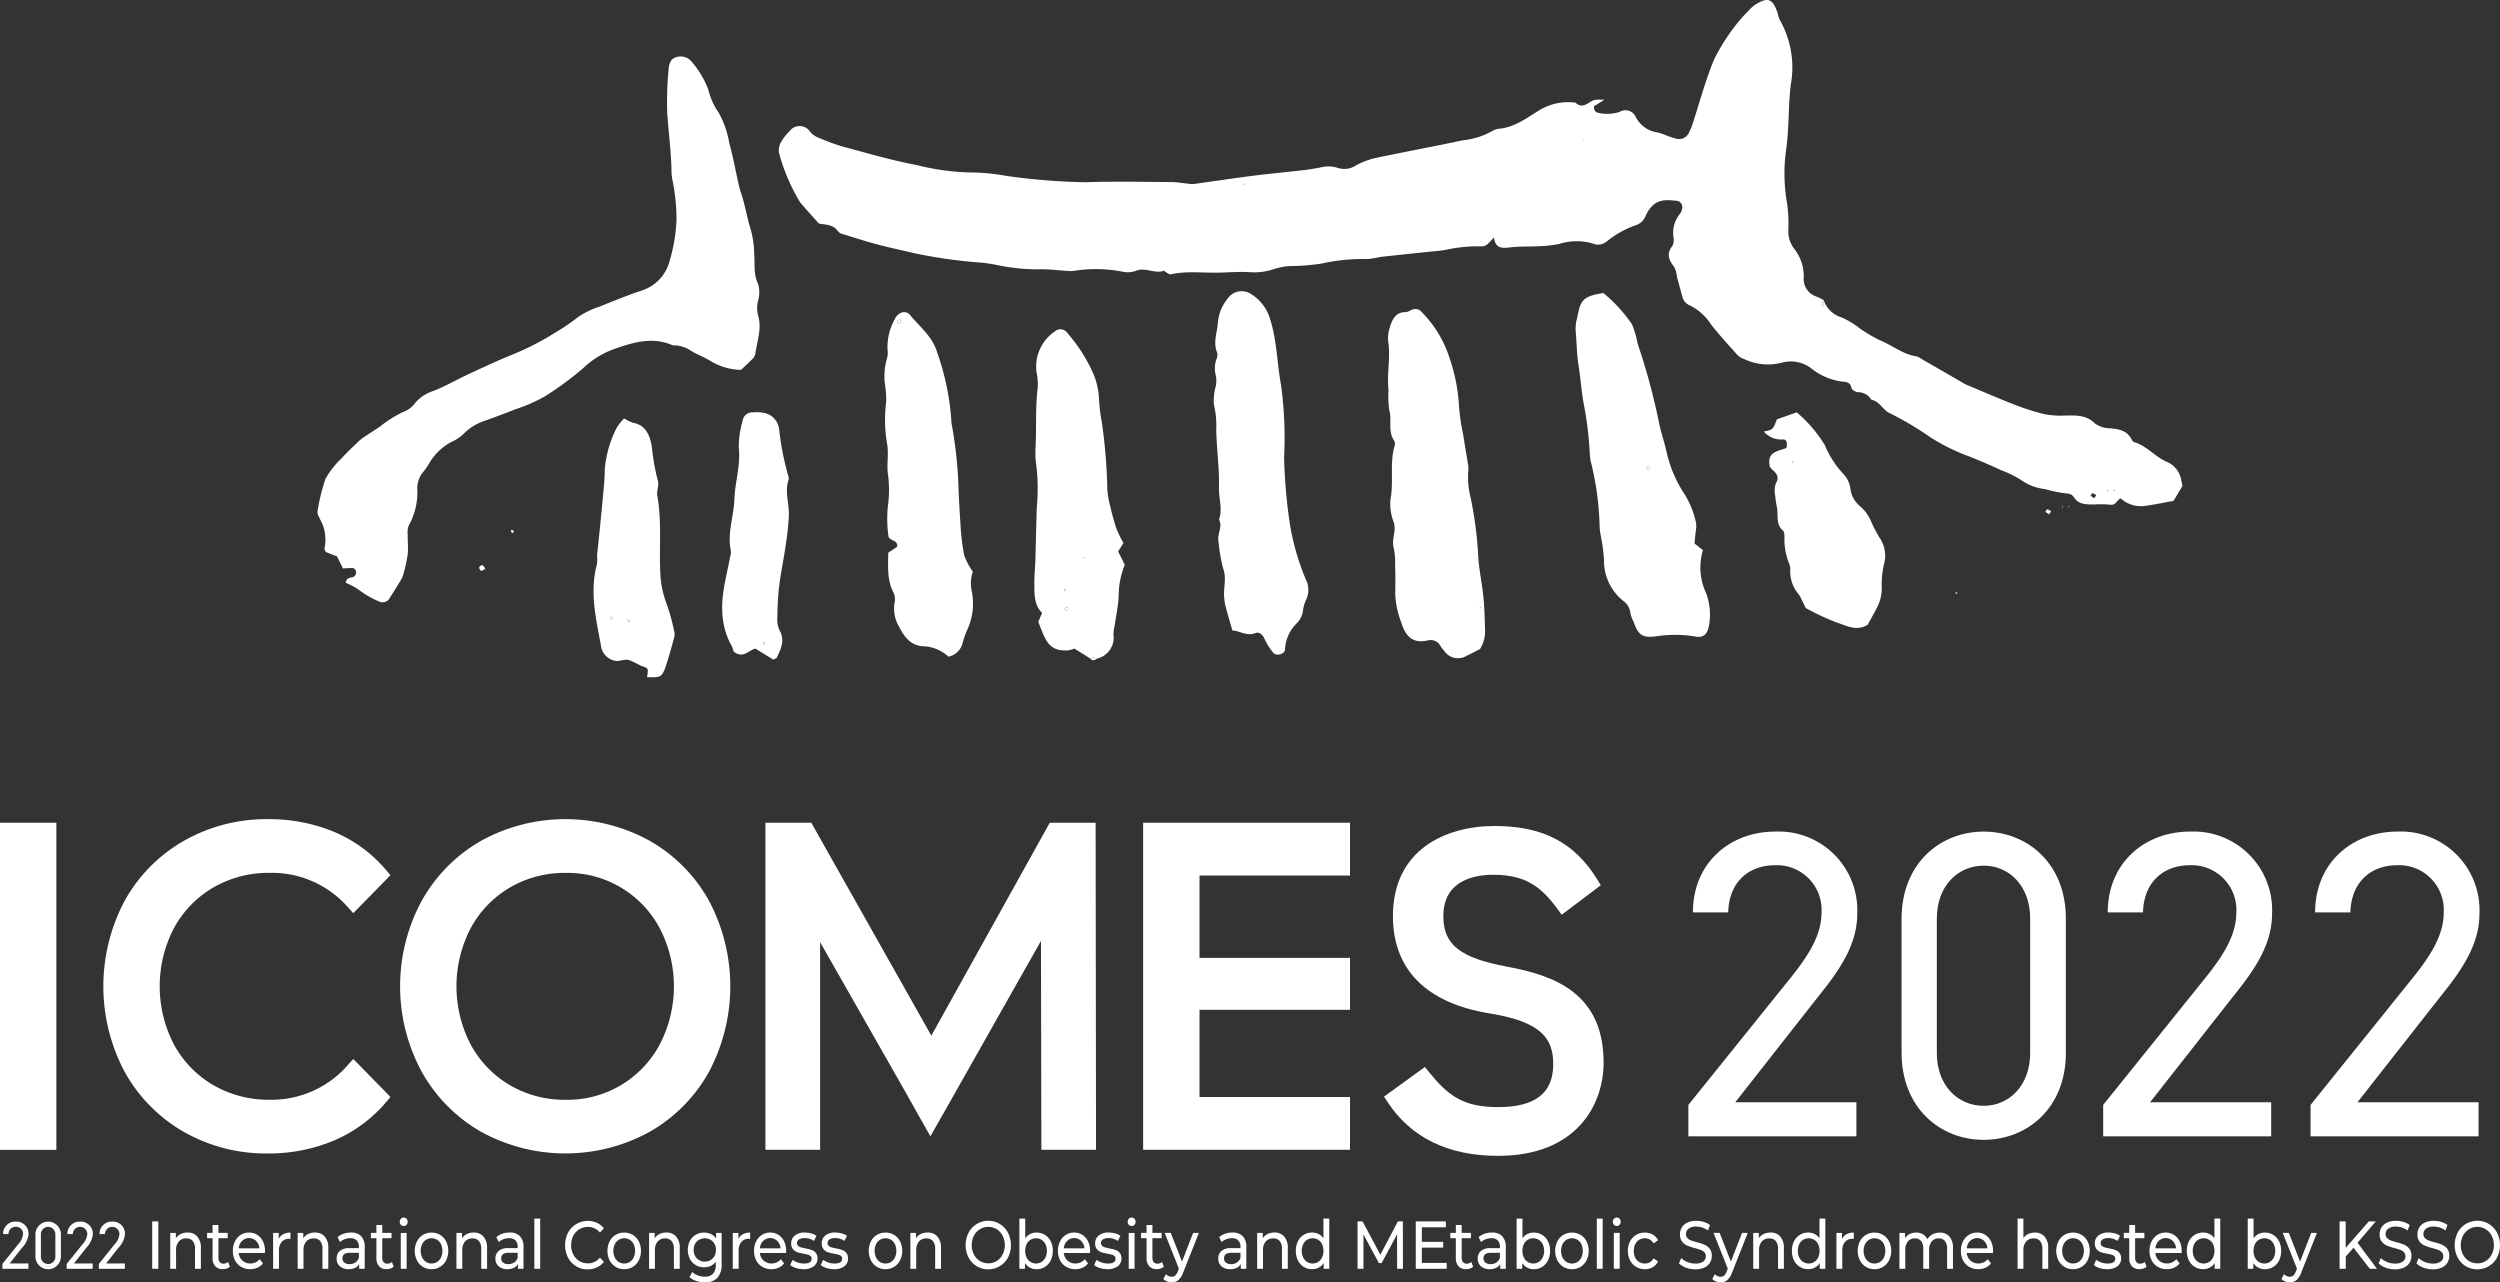 <svg id="그룹_197" data-name="그룹 197" xmlns="http://www.w3.org/2000/svg" xmlns:xlink="http://www.w3.org/1999/xlink" width="289.663" height="148.577" viewBox="0 0 289.663 148.577">
  <rect x="0" y="0" width="289.663" height="148.577" fill="#333333" stroke="none"/>
  <defs>
    <clipPath id="clip-path">
      <rect id="사각형_291" data-name="사각형 291" width="289.663" height="148.577" fill="#fff"/>
    </clipPath>
  </defs>
  <g id="그룹_196" data-name="그룹 196" transform="translate(0 0)" clip-path="url(#clip-path)">
    <path id="패스_1473" data-name="패스 1473" d="M197.577,34.727a3.12,3.12,0,0,0,2.1,2.053,9.759,9.759,0,0,1,2.1,1.271,16.474,16.474,0,0,0,2.272,1.345c1.451.592,2.714,1.659,4.3,1.9a2.234,2.234,0,0,1,.67.348q2.3,1.321,4.588,2.646a4.811,4.811,0,0,0,.5.276c1.855.777,3.7,1.582,5.57,2.308a26.408,26.408,0,0,0,3.566,1.132,10.623,10.623,0,0,0,2.422.138c1.189,0,2.338-.087,3.337.906a2.965,2.965,0,0,0,1.745.57c1.034.1,2,.226,2.544,1.331a.526.526,0,0,0,.261.272c1.429.406,2.4,1.663,3.711,2.247a2.812,2.812,0,0,1,1.751,2.124c.042.192.079.387.147.717-.315.526-.677,1.13-1.036,1.727-1.084.193-2.118.414-3.159.555A3.5,3.5,0,0,1,232,57.742c-.443.192-.572.868-1.24.731a11.422,11.422,0,0,0-1.843-.019c-.863-.031-1.763.065-2.352-.867a.885.885,0,0,0-.618-.388,15.952,15.952,0,0,1-2.721-.529,5.924,5.924,0,0,1-2.747-1.045,12.594,12.594,0,0,0-2.365-1.164c-1.192-.558-2.4-1.068-3.619-1.562a22.886,22.886,0,0,1-4.56-2.245,36,36,0,0,0-4.732-2.8c-.808-.4-1.158-1.39-2.081-1.528a1.8,1.8,0,0,0-1.58-.888c-.259-.018-.686-.27-.725-.48-.114-.636-.548-.7-.966-.729a7.27,7.27,0,0,1-3.727-1.572,3.91,3.91,0,0,0-3.388-.636,6.335,6.335,0,0,1-4.369-.427,1.925,1.925,0,0,1-.782-.481c-1.032-1.147-2.074-2.289-3.03-3.5a6.228,6.228,0,0,0-2.523-2.254,1.424,1.424,0,0,1-.823-1.021c-.211-.759-.414-1.521-.618-2.283a3.271,3.271,0,0,0-.312-1.118c-.632-.8-.953-1.532-.2-2.463a1.6,1.6,0,0,0,.112-.959,3.511,3.511,0,0,1,.768-2.769,1.406,1.406,0,0,0,.231-.534.773.773,0,0,0-.5-.931c-1.052-.107-2.14-.272-3,.615a3.8,3.8,0,0,0-.73,1.127,1.838,1.838,0,0,1-1.064,1.048A10.874,10.874,0,0,0,172.431,28a1.59,1.59,0,0,1-1.618.208,6.664,6.664,0,0,0-3.869.055,12.883,12.883,0,0,1-2.411.265c-1.058.062-2.125,0-3.174.125-.924.1-1.782.254-1.969-1.143-.926,1.007-.926,1.055-1.837,1.031a17.368,17.368,0,0,0-3.718.4c-.73.139-1.48.175-2.219.254-1.8.192-3.6.375-5.392.578a13.522,13.522,0,0,1-1.474.244,22.028,22.028,0,0,0-5.379.529,25.576,25.576,0,0,1-3.712.282,7.568,7.568,0,0,0-1.816.366,7.03,7.03,0,0,1-2.764.34c-1.052-.058-2.111,0-3.165.045-1.99.088-3.994-.232-5.977.205-.184.041-.424-.19-.636-.3-.053-.028-.108-.13-.138-.119-1.08.4-2.154-.439-3.257.012a2.715,2.715,0,0,1-1.466.116,16.41,16.41,0,0,0-5.754-.106,3.336,3.336,0,0,1-.736,0c-1.118-.062-2.239-.224-3.353-.179a23.258,23.258,0,0,1-5.006-.547c-.551-.1-1.1-.183-1.659-.237a56.374,56.374,0,0,1-7.76-1.1c-1.4-.336-2.8-.623-4.191-.993s-2.752-.81-4.122-1.233a.92.92,0,0,1-.475-.3c-.552-.805-1.413-.748-2.212-.895-.729-.821-1.467-1.622-2.173-2.456a22.046,22.046,0,0,1-2.447-5.727,2.053,2.053,0,0,1,.16-1.128,5.719,5.719,0,0,1,1.046-1.378,1.453,1.453,0,0,1,2.429.1,2.609,2.609,0,0,0,1.086.7,26.135,26.135,0,0,0,2.463.914c2.9.773,5.785,1.637,8.723,2.186a27.806,27.806,0,0,0,6.839.875,25.96,25.96,0,0,1,3.707.408,73.915,73.915,0,0,0,9.093.72c3.306-.123,6.618-.038,9.928-.02.618,0,1.236.117,1.855.175a3.207,3.207,0,0,0,.732.046c2.278-.31,4.551-.66,6.831-.949,1.977-.251,3.962-.432,5.939-.659.62-.072,1.233-.191,1.85-.294a3.6,3.6,0,0,1,2.03.028,2.429,2.429,0,0,0,2.151-.288A9.022,9.022,0,0,1,145.7,18.3c3.352-.711,6.723-1.322,10.073-2.043a8.784,8.784,0,0,0,3.379-1.052,1.919,1.919,0,0,1,.887-.295c1.81-.177,3.194-1.289,4.714-2.2a6.391,6.391,0,0,1,4.094-.81c.5.5.992.362,1.525.021.64-.41.656-.384,1.819-.371l-1.209.761c-.026.542.242.737.561.776a4.652,4.652,0,0,0,2.394-.117,1.311,1.311,0,0,1,1.905.626,3.3,3.3,0,0,0,2.382,1.727c.724.144,1.405.518,2.127.7a1.284,1.284,0,0,0,1.7-.808,5.458,5.458,0,0,0,.367-.908c.795-2.435,1.461-4.929,2.42-7.288A22.228,22.228,0,0,1,187.3,3.051a15.706,15.706,0,0,1,1.525-1.743,4.412,4.412,0,0,1,.849-.773c1.487-.92,2.017-.7,2.6,1.026a3.428,3.428,0,0,0,.237.753,11.125,11.125,0,0,1,1.276,7.457c-.321,2.5-.18,5.016-.539,7.519a20,20,0,0,0,.114,6.341,17.7,17.7,0,0,1,.137,2.975,3.317,3.317,0,0,0,.666,2.207,5.141,5.141,0,0,1,1.12,3.3,2.135,2.135,0,0,0,1.48,2.253c.292.111.568.27.856.412a3.553,3.553,0,0,0-.287.445c-.026.061.06.178.093.27.066-.077.18-.147.189-.231a2.906,2.906,0,0,0-.033-.533m31.6,22.64a1.694,1.694,0,0,0-.45-.225c-.053-.011-.14.179-.213.278a2.715,2.715,0,0,0,.409.3c.022.012.137-.185.255-.35m2.112-.486-.067-.145-.073.143Zm-.719-.073-.138-.014.055.15ZM130.438,21.245l-.084.134.136.02Zm39.313-5.005.08-.123-.129-.02Z" transform="translate(13.709 0)" fill="#fff"/>
    <path id="패스_1474" data-name="패스 1474" d="M80.284,41.861a7.01,7.01,0,0,1-3.566-1.044c-.782-.492-1.694-.777-2.481-1.325a3.906,3.906,0,0,0-1.232-.433c-.238-.065-.52.012-.74-.083-2.39-1.016-4.69-.242-6.917.549a10.083,10.083,0,0,0-3.343,2.114,36.108,36.108,0,0,1-4.435,3.271,17.784,17.784,0,0,1-3.432,1.509c-1.156.465-2.324.894-3.493,1.318a6.182,6.182,0,0,0-2.565,1.575,4.545,4.545,0,0,1-1.258.841,6.488,6.488,0,0,0-2.733,2.627,7.961,7.961,0,0,1-.677.948,2.931,2.931,0,0,0-.653,1.821,7.959,7.959,0,0,1-1,4.372,2.03,2.03,0,0,0-.111.959c-.008.8.08,1.6,0,2.387a17.981,17.981,0,0,1-.508,2.286,1.909,1.909,0,0,1-.209.534c-.435.722-.876,1.441-1.335,2.146a.935.935,0,0,1-1.3.448,10.419,10.419,0,0,1-1.5-.784c-.424-.254-.811-.581-1.236-.836-.355-.213-.74-.368-1.082-.533.113-.8.765-.475,1.036-.792a.7.7,0,0,0,.159-.511c-.034-.157-.212-.381-.343-.394a7.7,7.7,0,0,0-1.179.044c-.215-.434-.441-.894-.689-1.4l-1.295-.512c-.078-.192-.191-.331-.164-.424a4.706,4.706,0,0,0-.493-3.342c-.164-.363-.389-.645-.285-1.08a21.515,21.515,0,0,1,.9-3.634,10.089,10.089,0,0,1,1.892-2.4c.552-.624,1.165-1.186,1.76-1.765a5.579,5.579,0,0,1,.718-.61c.677-.463,1.381-.884,2.049-1.361a13.318,13.318,0,0,1,2.563-1.607,2.82,2.82,0,0,0,1.242-.84,4.549,4.549,0,0,1,2.283-1.6c1.4-.549,2.715-1.317,4.084-1.953,1.711-.794,3.421-1.6,5.163-2.3a30.929,30.929,0,0,0,4.853-2.5,22.893,22.893,0,0,0,2.644-1.8,9.615,9.615,0,0,1,2.53-1.223c1.214-.508,2.444-.976,3.672-1.448.586-.226,1.2-.374,1.769-.641a4.817,4.817,0,0,0,2.575-2.95,19.5,19.5,0,0,0,.873-5.055,22.262,22.262,0,0,0-.386-4.134,11.583,11.583,0,0,1-.19-1.168c-.015-2.379-.343-4.732-.506-7.1a40.586,40.586,0,0,1,.164-4.958c.033-.611.22-1.243.841-1.426a1.635,1.635,0,0,1,1.874.56,10.566,10.566,0,0,1,1.883,3.173,7.949,7.949,0,0,0,1.2,2.674,10.7,10.7,0,0,1,1.227,3.509c.465,1.646.756,3.346,1.141,5.018.118.514.317,1.006.455,1.515.172.632.316,1.271.476,1.905a14.837,14.837,0,0,0,.4,1.52,11.2,11.2,0,0,1,.421,2.905c.108,1.137-.111,2.309.433,3.431a3.478,3.478,0,0,1,.034,1.94,3.458,3.458,0,0,0-.022,1.742c.481,1.533-.13,3.007-.316,4.5a1.326,1.326,0,0,1-.417.641c-.4.413-.828.794-1.235,1.178" transform="translate(5.589 0.996)" fill="#fff"/>
    <path id="패스_1475" data-name="패스 1475" d="M158.052,28.8a17.257,17.257,0,0,1,3.306,3.616,11.238,11.238,0,0,1,.657,2.249,73.572,73.572,0,0,1,2.509,9.32c.224,1.028.572,2.026.805,3.052a14.619,14.619,0,0,0,2.084,5.005,10.2,10.2,0,0,1,1.38,3.441,3.243,3.243,0,0,1-.054.953c-.041.456-.088.911-.134,1.38l.975.766a7.013,7.013,0,0,0,.369,4.986,7.138,7.138,0,0,1,.4,3.3c-.152,1.36-.572,1.961-1.75,1.709a14.453,14.453,0,0,0-4.6.015c-1.512.154-1.937-.239-2.474-1.759a3.831,3.831,0,0,1-.34-.907,2,2,0,0,0-.842-1.466,5.966,5.966,0,0,1-2.226-4.8,21.053,21.053,0,0,0-.371-2.744,6.566,6.566,0,0,1-.131-.974,34.254,34.254,0,0,0-.926-7.22,6.363,6.363,0,0,1-.211-1.163,40.177,40.177,0,0,0-.738-6.072c-.248-1.494-.358-3.008-.6-4.508-.191-1.207-.179-2.486-.3-3.73a4.387,4.387,0,0,1,.116-1.378c.446-1.954.358-2.688,3.1-3.073m5.188,20.09-.221.216c.073.08.142.219.221.225s.15-.136.225-.211l-.225-.23" transform="translate(27.73 5.158)" fill="#fff"/>
    <path id="패스_1476" data-name="패스 1476" d="M147.049,69.764c-.5.256-1,.528-1.51.762a1.932,1.932,0,0,1-2.668-.6,3.06,3.06,0,0,1-.363-.455,1.281,1.281,0,0,0-1.428-.723c-1.755.43-2.642-.369-3.166-2.112a10.281,10.281,0,0,1-.684-3.263c.032-1.194.015-2.39-.012-3.584a7.452,7.452,0,0,0-.169-1.767c-.266-.987.343-1.918.014-2.932a5.852,5.852,0,0,1-.376-2.728c.387-2.035-.12-4.125.465-6.124a.793.793,0,0,0-.019-.579c-.8-1.092-.249-2.428-.6-3.6a12.976,12.976,0,0,1-.081-2.353c-.21-1.848.255-3.68-.029-5.521a3.773,3.773,0,0,1,.146-1.568c.283-.967.647-1.895,1.861-1.892.291,0,.577-.244.876-.322a.928.928,0,0,1,1.006.333,13.185,13.185,0,0,1,3.192,5.254,20.542,20.542,0,0,1,1.086,5.187,24.523,24.523,0,0,0,.508,3.72c.17,1.107.366,2.211.541,3.317a2.579,2.579,0,0,1,.063.79,9.88,9.88,0,0,0,.29,3.333,45.421,45.421,0,0,1,.834,6.272c.052,1.71.449,3.4.621,5.113.126,1.251.147,2.514.192,3.772a3.948,3.948,0,0,1-.585,2.276m.02-4.76.074-.116-.12-.019Z" transform="translate(24.428 5.438)" fill="#fff"/>
    <path id="패스_1477" data-name="패스 1477" d="M121.438,67.926c-.291-1.014-.557-1.883-.785-2.763a6.371,6.371,0,0,1-.177-1.168c-.073-1.091.309-2.157-.124-3.294a20.175,20.175,0,0,1-.528-3.1c-.174-.86.512-1.673.064-2.523.434-1.226-.045-2.461-.009-3.7.064-2.23-.268-4.468-.316-6.7a10.3,10.3,0,0,0-.269-2.908,6.135,6.135,0,0,1,.216-2.14,3.522,3.522,0,0,0,.027-1.153,3.29,3.29,0,0,1,.033-1.947,1.261,1.261,0,0,0,.111-.766c-.513-1.19-.011-2.339.071-3.5a4.959,4.959,0,0,1,1.066-2.7,1.993,1.993,0,0,1,2.819-.6A5.178,5.178,0,0,1,125.851,32c.742,2.421.759,4.951,1.21,7.412a45.351,45.351,0,0,1,.364,8.524,63.447,63.447,0,0,0,.617,7.3,27.722,27.722,0,0,0,1.907,6.783,2.679,2.679,0,0,1,.059,2.279,4.151,4.151,0,0,0-.394,1.312,2.538,2.538,0,0,1-.638,1.4,4.539,4.539,0,0,0-1.442,3.1c.009.545-.981.843-1.363.4a7.281,7.281,0,0,1-1.016-1.63c-.232-.488-.637-.819-1.023-.661-1.032.422-1.851-.277-2.693-.288" transform="translate(21.356 5.125)" fill="#fff"/>
    <path id="패스_1478" data-name="패스 1478" d="M97.146,60.727a4.458,4.458,0,0,0-.153,2.138,7.188,7.188,0,0,1-.5,4.629,10.753,10.753,0,0,0-.52,1.487,2.144,2.144,0,0,1-1.647,1.611,4.557,4.557,0,0,0-2.988-1.212c-1.5-.1-2.2-1.225-2.782-2.339a4.092,4.092,0,0,1-.475-2.684,1.846,1.846,0,0,0-.1-1.134c-.786-1.474-.653-3.054-.633-4.674l1.04-.7c.057-.768-.631-.585-1-1.111a14.672,14.672,0,0,1-.088-3.533,14.188,14.188,0,0,0,.05-3.5c-.222-1.147.054-2.4-.1-3.568a16.621,16.621,0,0,1-.138-5.117,11.55,11.55,0,0,0-.171-2.159,7.612,7.612,0,0,1,.238-2.756,2.159,2.159,0,0,0,.094-.98,6.568,6.568,0,0,1,.815-3.6c.345-.83,1.264-1.164,1.806-.5,1.128,1.376,2.594,2.471,3.138,4.363a29.548,29.548,0,0,1,1.619,7.73,3.314,3.314,0,0,0,.058.592,49,49,0,0,1,.783,7.457c.06,1.311.126,2.635.216,3.952a28.072,28.072,0,0,0,.436,3.727,7.969,7.969,0,0,0,1,1.883M88.471,32c.1-.046.25-.065.294-.146s-.032-.218-.054-.33c-.129.053-.257.106-.384.16l.145.316" transform="translate(15.569 5.494)" fill="#fff"/>
    <path id="패스_1479" data-name="패스 1479" d="M108.114,70.5l-1.837-1.153a3.042,3.042,0,0,1-.763.215c-1.509.08-2.251-.437-2.876-1.955-.175-.423-.342-.851-.542-1.349.133-.311.281-.66.442-1.038-.955-.946-.889-2.217-.9-3.445-.006-.923.094-1.846.123-2.771.064-2.045.09-4.089.172-6.133a23.42,23.42,0,0,0-.061-4.732,9.28,9.28,0,0,1-.1-1.981c.138-2.353-.039-4.718.266-7.066a6.933,6.933,0,0,0-.145-1.766,4.91,4.91,0,0,1,2.116-4.714.972.972,0,0,1,1.487.212,18.542,18.542,0,0,1,3.01,4.751,8.645,8.645,0,0,1,.627,2.875,20.55,20.55,0,0,0,.334,2.736,62.918,62.918,0,0,1,.628,7.7,10.569,10.569,0,0,0,.378,2.134,25,25,0,0,0,.69,2.466,14.851,14.851,0,0,0,.8,1.638c-.15.236-.351.553-.617.968.229.456.481.962.771,1.543a9.675,9.675,0,0,0-.705,3.6c-.057,1.181-.312,2.352-.48,3.527a4.46,4.46,0,0,0-.125.977,2.482,2.482,0,0,1-1.9,2.767l.015.053a.656.656,0,0,0-.835,0Zm-2.865-7.854c.017-.051.057-.11.044-.15s-.079-.055-.123-.083c-.021.081-.044.163-.066.244l.145-.012m.026,2.332c.1-.054.248-.087.277-.17s-.07-.208-.112-.315l-.376.231c.07.085.14.17.211.254m2.3-6.171-.205-.033c.031.032.057.085.091.091s.075-.037.114-.058" transform="translate(18.205 5.797)" fill="#fff"/>
    <path id="패스_1480" data-name="패스 1480" d="M173.337,42.741c1.034-.208,1.034-.208,1.5-1.409l2.292-.815a15.664,15.664,0,0,1,3.26,3.8,10.978,10.978,0,0,0,2.206,3.4,3.1,3.1,0,0,1,.772,1.772,3.154,3.154,0,0,0,1.166,1.961,4.89,4.89,0,0,1,1.3,1.908,17.811,17.811,0,0,0,.914,1.719,3.641,3.641,0,0,1,.5,3.03,10.161,10.161,0,0,0-.264,2.75,4.764,4.764,0,0,1-.552,2.279c-.345.7-.742,1.37-1.082,1.989-1.3.816-2.468.09-3.59-.259a27.6,27.6,0,0,1-3.588-1.677c-.249-.5-.468-1.047-.772-1.532a4.132,4.132,0,0,1-1.012-3.039,1.825,1.825,0,0,0-.209-.75,7.745,7.745,0,0,1-.473-2.7c.013-.323.013-.794-.17-.953-.864-.751-.521-1.8-.7-2.719a10.336,10.336,0,0,1-.2-1.352,2.656,2.656,0,0,1,.061-1.349c.482-.8.079-1.217-.422-1.668a2.819,2.819,0,0,1-.246-.291c-.429-1.784.988-1.812,1.909-2.186.113-.546.048-1.036-.422-.989a2.629,2.629,0,0,1-2.186-.91m3.264,3.437v.163l.233-.081c-.028-.045-.051-.117-.09-.127s-.1.029-.144.046" transform="translate(31.046 7.257)" fill="#fff"/>
    <path id="패스_1481" data-name="패스 1481" d="M61.88,41.118a4.957,4.957,0,0,0,1.019.5c1.4.261,1.885,1.273,2.159,2.62a26.777,26.777,0,0,0,.715,4.088c.184.5-.164,1.2-.061,1.765.542,2.963.2,5.956.348,8.929a11.268,11.268,0,0,0,.763,3.659,24.953,24.953,0,0,1,.874,3.233,1.2,1.2,0,0,1-.026.58c-.3,1.077-.582,2.161-.939,3.218-.472,1.4-.593,1.447-2.208,1.376.175-1.058.164-1.02-.679-1.3a14.744,14.744,0,0,0-1.451-.692c-.466-.1-.989.169-1.473.118a2.044,2.044,0,0,1-1.747-1.834c-.571-3.1-1.322-6.2-.45-9.389a5.409,5.409,0,0,0,.012-.96c.045-.586.12-1.17.178-1.755.171-1.706.35-3.41.5-5.117.1-1.054.213-2.112.212-3.167a13.091,13.091,0,0,1,1.343-4.72,5.326,5.326,0,0,1,.909-1.154m.663,23.47-.22-.205c-.032.052-.1.134-.092.149a2.051,2.051,0,0,0,.217.212c.032-.052.062-.1.1-.156M60.6,64.21a1.846,1.846,0,0,0-.295-.129c-.022-.006-.107.118-.1.138a1.79,1.79,0,0,0,.195.249c.066-.086.132-.171.2-.258" transform="translate(10.446 7.365)" fill="#fff"/>
    <path id="패스_1482" data-name="패스 1482" d="M76.893,69.175,74.823,67.9c-.765.146-1.407,1.227-2.534.336a2.748,2.748,0,0,0-.228-.664C70.649,65.06,70.81,62.4,71.388,59.7c.178-.835.348-1.672.516-2.509a1.556,1.556,0,0,0,.073-.582c-.45-2.076.338-4.051.408-6.069.07-1.98.73-3.875.507-5.9a10.461,10.461,0,0,1,.441-3.12,1.12,1.12,0,0,1,1.223-.993,4.283,4.283,0,0,1,1.12.034,2.18,2.18,0,0,1,1.89,1.929,32.569,32.569,0,0,0,1.068,5.438.717.717,0,0,1,.027.393c-.478,1.382.075,2.747.034,4.115a33.255,33.255,0,0,1-.41,3.735c-.216,1.506-.539,2.995-.719,4.5-.149,1.244-.186,2.506-.213,3.76a2.81,2.81,0,0,0,.264,1.343c.641,1.167.163,2.159-.322,3.166-.045.093-.206.124-.4.232m-1.006-1.819c-.008-.042,0-.1-.026-.125a.335.335,0,0,0-.138-.033c.013.072.025.143.038.213l.126-.055" transform="translate(12.71 7.255)" fill="#fff"/>
    <path id="패스_1483" data-name="패스 1483" d="M107.933,64.71c-.268.212-.534.309-.8,0l-.02.054h.836Z" transform="translate(19.185 11.59)" fill="#fff"/>
    <path id="패스_1484" data-name="패스 1484" d="M201.657,50.275c-.118.166-.232.362-.255.35a2.633,2.633,0,0,1-.409-.3c.073-.1.16-.289.215-.278a1.724,1.724,0,0,1,.449.225" transform="translate(35.999 8.964)" fill="#fff"/>
    <path id="패스_1485" data-name="패스 1485" d="M179.229,29.452a3.017,3.017,0,0,1,.034.533c-.008.084-.123.154-.19.231-.034-.091-.119-.209-.092-.269a3.5,3.5,0,0,1,.285-.445s-.038-.051-.038-.051" transform="translate(32.056 5.275)" fill="#fff"/>
    <path id="패스_1486" data-name="패스 1486" d="M203.367,49.851l-.139,0,.072-.143Z" transform="translate(36.4 8.903)" fill="#fff"/>
    <path id="패스_1487" data-name="패스 1487" d="M202.757,49.769l-.081.136-.055-.151Z" transform="translate(36.291 8.911)" fill="#fff"/>
    <path id="패스_1488" data-name="패스 1488" d="M122.263,18.018l.052.154-.136-.02Z" transform="translate(21.883 3.227)" fill="#fff"/>
    <path id="패스_1489" data-name="패스 1489" d="M155.6,13.795l-.047-.143.129.02Z" transform="translate(27.86 2.445)" fill="#fff"/>
    <path id="패스_1490" data-name="패스 1490" d="M162,45.837l.225.23c-.075.075-.156.218-.225.211s-.147-.145-.221-.225l.221-.216" transform="translate(28.975 8.21)" fill="#fff"/>
    <path id="패스_1491" data-name="패스 1491" d="M145.454,59.763l-.046-.134.12.019Z" transform="translate(26.044 10.68)" fill="#fff"/>
    <path id="패스_1492" data-name="패스 1492" d="M88.258,31.872l-.145-.316.384-.16c.022.112.094.255.054.33s-.191.1-.294.146" transform="translate(15.782 5.623)" fill="#fff"/>
    <path id="패스_1493" data-name="패스 1493" d="M104.723,58.081l-.145.012c.022-.081.044-.163.066-.244.044.027.111.045.123.083s-.027.1-.044.15" transform="translate(18.731 10.361)" fill="#fff"/>
    <path id="패스_1494" data-name="패스 1494" d="M104.754,60.1l-.211-.254.376-.231c.042.106.14.236.112.315s-.179.116-.277.17" transform="translate(18.724 10.677)" fill="#fff"/>
    <path id="패스_1495" data-name="패스 1495" d="M107.95,64.778h-.836a.658.658,0,0,1,.836,0" transform="translate(19.185 11.575)" fill="#fff"/>
    <path id="패스_1496" data-name="패스 1496" d="M106.7,54.8c-.039.021-.08.062-.114.057s-.06-.058-.091-.09l.205.033" transform="translate(19.074 9.808)" fill="#fff"/>
    <path id="패스_1497" data-name="패스 1497" d="M176.105,45.325c.045-.017.1-.059.144-.046s.061.083.09.127l-.233.081Z" transform="translate(31.542 8.109)" fill="#fff"/>
    <path id="패스_1498" data-name="패스 1498" d="M61.949,61.055l-.1.154A1.747,1.747,0,0,1,61.638,61c-.011-.013.059-.1.092-.147l.219.205" transform="translate(11.04 10.899)" fill="#fff"/>
    <path id="패스_1499" data-name="패스 1499" d="M60.314,60.723c-.067.086-.131.172-.2.257a1.752,1.752,0,0,1-.193-.248c-.013-.021.074-.144.094-.138a1.781,1.781,0,0,1,.3.129" transform="translate(10.732 10.853)" fill="#fff"/>
    <path id="패스_1500" data-name="패스 1500" d="M75.165,63.3l-.126.055c-.013-.071-.025-.141-.038-.213a.335.335,0,0,1,.138.033c.024.02.018.083.026.125" transform="translate(13.433 11.309)" fill="#fff"/>
    <path id="패스_1501" data-name="패스 1501" d="M47.812,55.953c-.213.108-.377.265-.5.232a.472.472,0,0,1-.223-.4.436.436,0,0,1,.369-.243c.113.018.2.228.349.414" transform="translate(8.434 9.947)" fill="#fff"/>
    <path id="패스_1502" data-name="패스 1502" d="M50.586,52.231l-.237.232a2.163,2.163,0,0,1-.15-.283c-.006-.018.1-.118.127-.107a1.389,1.389,0,0,1,.259.158" transform="translate(8.991 9.327)" fill="#fff"/>
    <path id="패스_1503" data-name="패스 1503" d="M192.168,58.245c.045-.017.094-.054.132-.042s.055.071.084.11l-.209.08-.007-.147" transform="translate(34.419 10.424)" fill="#fff"/>
    <rect id="사각형_287" data-name="사각형 287" width="6.531" height="37.904" transform="translate(0 95.324)" fill="#fff"/>
    <path id="패스_1504" data-name="패스 1504" d="M22.888,88.417a12.775,12.775,0,0,1,6.542-1.7,11.681,11.681,0,0,1,9.11,4.04l.571.632,4.311-4.4-.472-.558a16.013,16.013,0,0,0-6.013-4.446,19.566,19.566,0,0,0-7.7-1.49,19.276,19.276,0,0,0-9.761,2.519,18.091,18.091,0,0,0-6.852,6.941,21.121,21.121,0,0,0,0,19.815,18.139,18.139,0,0,0,6.825,6.939,19.16,19.16,0,0,0,9.738,2.52,19.467,19.467,0,0,0,7.731-1.516,16.237,16.237,0,0,0,6.035-4.472l.472-.558-4.31-4.4-.572.632a11.712,11.712,0,0,1-9.11,4.091,12.765,12.765,0,0,1-6.542-1.7,12.1,12.1,0,0,1-4.554-4.7,14.6,14.6,0,0,1,0-13.489,12.1,12.1,0,0,1,4.554-4.7" transform="translate(1.818 14.417)" fill="#fff"/>
    <path id="패스_1505" data-name="패스 1505" d="M68.254,83.011a20.269,20.269,0,0,0-19.571,0,18.222,18.222,0,0,0-6.875,6.965,20.838,20.838,0,0,0,0,19.765,18.225,18.225,0,0,0,6.875,6.966,20.269,20.269,0,0,0,19.571,0,18.1,18.1,0,0,0,6.852-6.941,21.13,21.13,0,0,0,0-19.815,18.1,18.1,0,0,0-6.852-6.94m-9.761,30a12.54,12.54,0,0,1-6.465-1.7,12.142,12.142,0,0,1-4.531-4.7,14.606,14.606,0,0,1,0-13.49,12.147,12.147,0,0,1,4.531-4.7,12.549,12.549,0,0,1,6.465-1.7,12.1,12.1,0,0,1,10.9,6.4,14.615,14.615,0,0,1,0,13.49,12.1,12.1,0,0,1-10.9,6.4" transform="translate(7.042 14.417)" fill="#fff"/>
    <path id="패스_1506" data-name="패스 1506" d="M118.863,102.517H136.3V96.5H118.863V86.96H136.3V80.844H112.332v37.9H136.3v-6.117H118.863Z" transform="translate(20.119 14.48)" fill="#fff"/>
    <path id="패스_1507" data-name="패스 1507" d="M3.251,125.509H.236v-.564l1.809-2.25a2,2,0,0,0,.581-1.207.8.8,0,0,0-.835-.847.8.8,0,0,0-.841.847H.317a1.412,1.412,0,0,1,1.474-1.45,1.412,1.412,0,0,1,1.475,1.482,2.679,2.679,0,0,1-.775,1.575l-1.415,1.8H3.251Z" transform="translate(0.042 21.5)" fill="#fff"/>
    <path id="패스_1508" data-name="패스 1508" d="M6.431,124.012A1.476,1.476,0,1,1,3.483,124v-2.4a1.476,1.476,0,1,1,2.948-.008ZM4.957,120.65a.863.863,0,0,0-.842.948v2.414a.844.844,0,1,0,1.676,0V121.6a.862.862,0,0,0-.834-.948" transform="translate(0.624 21.5)" fill="#fff"/>
    <path id="패스_1509" data-name="패스 1509" d="M9.568,125.509H6.553v-.564l1.809-2.25a2,2,0,0,0,.581-1.207.838.838,0,1,0-1.676,0H6.634a1.412,1.412,0,0,1,1.474-1.45,1.412,1.412,0,0,1,1.475,1.482,2.679,2.679,0,0,1-.775,1.575l-1.415,1.8H9.568Z" transform="translate(1.174 21.5)" fill="#fff"/>
    <path id="패스_1510" data-name="패스 1510" d="M12.727,125.509H9.712v-.564l1.809-2.25a2,2,0,0,0,.581-1.207.838.838,0,1,0-1.676,0H9.793a1.412,1.412,0,0,1,1.474-1.45,1.412,1.412,0,0,1,1.475,1.482,2.679,2.679,0,0,1-.775,1.575l-1.415,1.8h2.174Z" transform="translate(1.739 21.5)" fill="#fff"/>
    <rect id="사각형_288" data-name="사각형 288" width="0.706" height="5.489" transform="translate(17.637 141.52)" fill="#fff"/>
    <path id="패스_1511" data-name="패스 1511" d="M19.859,121.579a1.932,1.932,0,0,1,.42,1.345v2.391H19.6V123.01a1.372,1.372,0,0,0-.262-.91.931.931,0,0,0-.748-.305,1.1,1.1,0,0,0-.868.356,1.49,1.49,0,0,0-.318,1.023v2.141H16.73V121.16h.649v.627a1.365,1.365,0,0,1,.554-.5,1.781,1.781,0,0,1,.795-.172,1.461,1.461,0,0,1,1.132.459" transform="translate(2.996 21.693)" fill="#fff"/>
    <path id="패스_1512" data-name="패스 1512" d="M22.99,125.2a.975.975,0,0,1-.367.216,1.4,1.4,0,0,1-.452.074,1.126,1.126,0,0,1-.875-.337,1.371,1.371,0,0,1-.311-.965v-2.282h-.634v-.619h.634v-.91h.678v.91h1.073v.619H21.663v2.251a.786.786,0,0,0,.152.518.536.536,0,0,0,.434.179.766.766,0,0,0,.529-.2Z" transform="translate(3.645 21.561)" fill="#fff"/>
    <path id="패스_1513" data-name="패스 1513" d="M26.594,123.488H23.56a1.351,1.351,0,0,0,.434.882,1.423,1.423,0,0,0,2-.169l.374.487a1.649,1.649,0,0,1-.632.5,2,2,0,0,1-.843.173,2.031,2.031,0,0,1-1.052-.271,1.831,1.831,0,0,1-.709-.757,2.356,2.356,0,0,1-.251-1.1,2.4,2.4,0,0,1,.244-1.089,1.854,1.854,0,0,1,.67-.757,1.763,1.763,0,0,1,.963-.27,1.726,1.726,0,0,1,.956.27,1.826,1.826,0,0,1,.657.757,2.507,2.507,0,0,1,.236,1.113c0,.058,0,.134-.014.228m-2.649-1.4a1.382,1.382,0,0,0-.384.862h2.4a1.4,1.4,0,0,0-.384-.858,1.167,1.167,0,0,0-1.631,0" transform="translate(4.098 21.693)" fill="#fff"/>
    <path id="패스_1514" data-name="패스 1514" d="M28.01,121.309a1.729,1.729,0,0,1,.84-.189v.73a1.282,1.282,0,0,0-.156-.008,1.082,1.082,0,0,0-.864.364,1.55,1.55,0,0,0-.314,1.04v2.069h-.678V121.16h.65v.7a1.224,1.224,0,0,1,.522-.548" transform="translate(4.807 21.693)" fill="#fff"/>
    <path id="패스_1515" data-name="패스 1515" d="M32.38,121.579a1.932,1.932,0,0,1,.42,1.345v2.391h-.677V123.01a1.372,1.372,0,0,0-.262-.91.931.931,0,0,0-.748-.305,1.1,1.1,0,0,0-.868.356,1.49,1.49,0,0,0-.318,1.023v2.141h-.677V121.16H29.9v.627a1.365,1.365,0,0,1,.554-.5,1.781,1.781,0,0,1,.795-.172,1.461,1.461,0,0,1,1.132.459" transform="translate(5.239 21.693)" fill="#fff"/>
    <path id="패스_1516" data-name="패스 1516" d="M35.921,121.544a1.741,1.741,0,0,1,.413,1.262v2.509h-.643v-.548a1.1,1.1,0,0,1-.483.442,1.676,1.676,0,0,1-.744.153,1.449,1.449,0,0,1-1.006-.337,1.129,1.129,0,0,1-.377-.885,1.147,1.147,0,0,1,.36-.883,1.647,1.647,0,0,1,1.143-.333h1.073v-.149a1.022,1.022,0,0,0-.254-.745,1,1,0,0,0-.749-.259,1.816,1.816,0,0,0-.649.121,1.629,1.629,0,0,0-.536.325l-.283-.564a1.973,1.973,0,0,1,.692-.4,2.612,2.612,0,0,1,.854-.138,1.586,1.586,0,0,1,1.19.424m-.674,3.046a1.088,1.088,0,0,0,.409-.545v-.58H34.611q-.86,0-.861.643a.606.606,0,0,0,.219.494.924.924,0,0,0,.606.18,1.161,1.161,0,0,0,.671-.192" transform="translate(5.925 21.693)" fill="#fff"/>
    <path id="패스_1517" data-name="패스 1517" d="M39.089,125.2a.975.975,0,0,1-.367.216,1.4,1.4,0,0,1-.452.074,1.126,1.126,0,0,1-.875-.337,1.371,1.371,0,0,1-.311-.965v-2.282H36.45v-.619h.634v-.91h.678v.91h1.073v.619H37.762v2.251a.786.786,0,0,0,.152.518.536.536,0,0,0,.434.179.766.766,0,0,0,.529-.2Z" transform="translate(6.528 21.561)" fill="#fff"/>
    <path id="패스_1518" data-name="패스 1518" d="M39.411,120.482a.49.49,0,0,1-.13-.344.506.506,0,0,1,.13-.349.424.424,0,0,1,.329-.145.437.437,0,0,1,.328.137.476.476,0,0,1,.131.342.513.513,0,0,1-.131.356.424.424,0,0,1-.328.145.429.429,0,0,1-.329-.141m-.011.942h.678v4.155H39.4Z" transform="translate(7.036 21.429)" fill="#fff"/>
    <path id="패스_1519" data-name="패스 1519" d="M41.7,125.088a1.9,1.9,0,0,1-.694-.757,2.507,2.507,0,0,1,0-2.187,1.87,1.87,0,0,1,.694-.752,1.892,1.892,0,0,1,1-.271,1.855,1.855,0,0,1,1.691,1.023,2.517,2.517,0,0,1,0,2.187,1.9,1.9,0,0,1-.692.757,1.843,1.843,0,0,1-1,.275,1.863,1.863,0,0,1-1-.275m1.648-.568A1.252,1.252,0,0,0,43.8,124a1.878,1.878,0,0,0,0-1.529,1.231,1.231,0,0,0-.448-.513,1.245,1.245,0,0,0-1.291,0,1.239,1.239,0,0,0-.452.513,1.842,1.842,0,0,0,0,1.529,1.26,1.26,0,0,0,.452.518,1.218,1.218,0,0,0,1.291,0" transform="translate(7.3 21.693)" fill="#fff"/>
    <path id="패스_1520" data-name="패스 1520" d="M47.982,121.579a1.932,1.932,0,0,1,.42,1.345v2.391h-.677V123.01a1.372,1.372,0,0,0-.262-.91.931.931,0,0,0-.748-.305,1.1,1.1,0,0,0-.868.356,1.49,1.49,0,0,0-.318,1.023v2.141h-.677V121.16H45.5v.627a1.365,1.365,0,0,1,.554-.5,1.781,1.781,0,0,1,.795-.172,1.461,1.461,0,0,1,1.132.459" transform="translate(8.033 21.693)" fill="#fff"/>
    <path id="패스_1521" data-name="패스 1521" d="M51.523,121.544a1.741,1.741,0,0,1,.413,1.262v2.509h-.643v-.548a1.1,1.1,0,0,1-.483.442,1.676,1.676,0,0,1-.744.153,1.449,1.449,0,0,1-1.006-.337,1.129,1.129,0,0,1-.377-.885,1.151,1.151,0,0,1,.36-.883,1.647,1.647,0,0,1,1.143-.333h1.073v-.149a1.027,1.027,0,0,0-.252-.745,1.008,1.008,0,0,0-.75-.259,1.816,1.816,0,0,0-.649.121,1.629,1.629,0,0,0-.536.325l-.283-.564a1.973,1.973,0,0,1,.692-.4,2.612,2.612,0,0,1,.854-.138,1.586,1.586,0,0,1,1.19.424m-.673,3.046a1.093,1.093,0,0,0,.408-.545v-.58H50.213q-.86,0-.861.643a.6.6,0,0,0,.22.494.919.919,0,0,0,.6.18,1.167,1.167,0,0,0,.672-.192" transform="translate(8.719 21.693)" fill="#fff"/>
    <rect id="사각형_289" data-name="사각형 289" width="0.678" height="5.818" transform="translate(61.911 141.191)" fill="#fff"/>
    <path id="패스_1522" data-name="패스 1522" d="M56.8,125.219a2.55,2.55,0,0,1-.935-1,3.229,3.229,0,0,1,0-2.878,2.614,2.614,0,0,1,3.338-1.152,2.174,2.174,0,0,1,.818.639l-.459.494a1.756,1.756,0,0,0-1.39-.651,1.851,1.851,0,0,0-1,.275,1.9,1.9,0,0,0-.694.756,2.44,2.44,0,0,0,0,2.157,1.89,1.89,0,0,0,.694.757,1.861,1.861,0,0,0,1,.275,1.759,1.759,0,0,0,1.39-.659l.459.494a2.212,2.212,0,0,1-.822.643,2.545,2.545,0,0,1-1.062.219,2.513,2.513,0,0,1-1.337-.364" transform="translate(9.946 21.487)" fill="#fff"/>
    <path id="패스_1523" data-name="패스 1523" d="M60.635,125.088a1.9,1.9,0,0,1-.694-.757,2.507,2.507,0,0,1,0-2.187,1.87,1.87,0,0,1,.694-.752,1.892,1.892,0,0,1,1-.271,1.855,1.855,0,0,1,1.691,1.023,2.517,2.517,0,0,1,0,2.187,1.9,1.9,0,0,1-.692.757,1.84,1.84,0,0,1-1,.275,1.863,1.863,0,0,1-1-.275m1.648-.568a1.252,1.252,0,0,0,.448-.518,1.878,1.878,0,0,0,0-1.529,1.231,1.231,0,0,0-.448-.513,1.245,1.245,0,0,0-1.291,0,1.239,1.239,0,0,0-.452.513,1.842,1.842,0,0,0,0,1.529,1.26,1.26,0,0,0,.452.518,1.218,1.218,0,0,0,1.291,0" transform="translate(10.691 21.693)" fill="#fff"/>
    <path id="패스_1524" data-name="패스 1524" d="M66.912,121.579a1.932,1.932,0,0,1,.42,1.345v2.391h-.677V123.01a1.372,1.372,0,0,0-.262-.91.931.931,0,0,0-.748-.305,1.1,1.1,0,0,0-.868.356,1.49,1.49,0,0,0-.318,1.023v2.141h-.677V121.16h.649v.627a1.365,1.365,0,0,1,.554-.5,1.781,1.781,0,0,1,.795-.172,1.461,1.461,0,0,1,1.132.459" transform="translate(11.424 21.693)" fill="#fff"/>
    <path id="패스_1525" data-name="패스 1525" d="M71.507,121.16v3.59a2.292,2.292,0,0,1-.487,1.612,1.893,1.893,0,0,1-1.454.521,3.158,3.158,0,0,1-1.009-.16,1.956,1.956,0,0,1-.776-.459l.324-.58a1.879,1.879,0,0,0,.646.4,2.234,2.234,0,0,0,.794.144,1.249,1.249,0,0,0,.97-.344,1.516,1.516,0,0,0,.315-1.051V124.5a1.538,1.538,0,0,1-.59.482,1.811,1.811,0,0,1-.759.16,1.884,1.884,0,0,1-.97-.255,1.8,1.8,0,0,1-.68-.713,2.348,2.348,0,0,1,0-2.094,1.778,1.778,0,0,1,.68-.71,1.9,1.9,0,0,1,.97-.25,1.807,1.807,0,0,1,.788.172,1.5,1.5,0,0,1,.6.509v-.643Zm-1.288,3.152a1.206,1.206,0,0,0,.459-.482,1.458,1.458,0,0,0,.166-.7,1.345,1.345,0,0,0-.361-.976,1.342,1.342,0,0,0-1.856,0,1.35,1.35,0,0,0-.36.976,1.458,1.458,0,0,0,.166.7,1.2,1.2,0,0,0,.459.482,1.356,1.356,0,0,0,1.326,0" transform="translate(12.105 21.694)" fill="#fff"/>
    <path id="패스_1526" data-name="패스 1526" d="M73.178,121.309a1.729,1.729,0,0,1,.84-.189v.73a1.282,1.282,0,0,0-.156-.008,1.082,1.082,0,0,0-.864.364,1.55,1.55,0,0,0-.314,1.04v2.069h-.678V121.16h.65v.7a1.224,1.224,0,0,1,.522-.548" transform="translate(12.897 21.693)" fill="#fff"/>
    <path id="패스_1527" data-name="패스 1527" d="M77.806,123.488H74.772a1.351,1.351,0,0,0,.434.882,1.423,1.423,0,0,0,2-.169l.374.487a1.649,1.649,0,0,1-.632.5,2,2,0,0,1-.843.173,2.031,2.031,0,0,1-1.052-.271,1.831,1.831,0,0,1-.709-.757,2.356,2.356,0,0,1-.251-1.1,2.4,2.4,0,0,1,.244-1.089,1.854,1.854,0,0,1,.67-.757,1.763,1.763,0,0,1,.963-.27,1.726,1.726,0,0,1,.956.27,1.826,1.826,0,0,1,.657.757,2.507,2.507,0,0,1,.236,1.113c0,.058,0,.134-.014.228m-2.649-1.4a1.382,1.382,0,0,0-.384.862h2.4a1.4,1.4,0,0,0-.384-.858,1.167,1.167,0,0,0-1.631,0" transform="translate(13.271 21.693)" fill="#fff"/>
    <path id="패스_1528" data-name="패스 1528" d="M78.313,125.224a1.855,1.855,0,0,1-.664-.349l.283-.6a1.939,1.939,0,0,0,.6.314,2.254,2.254,0,0,0,.712.118q.89,0,.889-.565a.385.385,0,0,0-.12-.3.711.711,0,0,0-.3-.16c-.12-.034-.29-.072-.512-.114a4.626,4.626,0,0,1-.737-.179,1.13,1.13,0,0,1-.491-.345,1.028,1.028,0,0,1-.205-.683,1.106,1.106,0,0,1,.423-.906,1.76,1.76,0,0,1,1.137-.341,2.86,2.86,0,0,1,.748.1,1.927,1.927,0,0,1,.614.275l-.29.6a1.794,1.794,0,0,0-1.079-.33,1.154,1.154,0,0,0-.657.157.485.485,0,0,0-.225.416.414.414,0,0,0,.127.321.759.759,0,0,0,.314.173c.124.035.3.078.526.125a5.367,5.367,0,0,1,.73.184,1.089,1.089,0,0,1,.476.334.993.993,0,0,1,.2.659,1.076,1.076,0,0,1-.434.9,1.9,1.9,0,0,1-1.183.334,2.863,2.863,0,0,1-.882-.138" transform="translate(13.907 21.693)" fill="#fff"/>
    <path id="패스_1529" data-name="패스 1529" d="M81.312,125.224a1.855,1.855,0,0,1-.664-.349l.283-.6a1.939,1.939,0,0,0,.6.314,2.254,2.254,0,0,0,.712.118q.89,0,.889-.565a.385.385,0,0,0-.12-.3.711.711,0,0,0-.3-.16c-.12-.034-.29-.072-.512-.114a4.626,4.626,0,0,1-.737-.179,1.131,1.131,0,0,1-.491-.345,1.028,1.028,0,0,1-.205-.683,1.106,1.106,0,0,1,.423-.906,1.76,1.76,0,0,1,1.137-.341,2.86,2.86,0,0,1,.748.1,1.927,1.927,0,0,1,.614.275l-.29.6a1.794,1.794,0,0,0-1.079-.33,1.154,1.154,0,0,0-.657.157.485.485,0,0,0-.225.416.414.414,0,0,0,.127.321.759.759,0,0,0,.314.173c.124.035.3.078.526.125a5.368,5.368,0,0,1,.73.184,1.089,1.089,0,0,1,.476.334.993.993,0,0,1,.2.659,1.076,1.076,0,0,1-.434.9,1.9,1.9,0,0,1-1.183.334,2.863,2.863,0,0,1-.882-.138" transform="translate(14.445 21.693)" fill="#fff"/>
    <path id="패스_1530" data-name="패스 1530" d="M86.31,125.088a1.9,1.9,0,0,1-.694-.757,2.507,2.507,0,0,1,0-2.187,1.87,1.87,0,0,1,.694-.752,1.892,1.892,0,0,1,1-.271A1.855,1.855,0,0,1,89,122.143a2.517,2.517,0,0,1,0,2.187,1.9,1.9,0,0,1-.692.757,1.84,1.84,0,0,1-1,.275,1.863,1.863,0,0,1-1-.275m1.648-.568a1.252,1.252,0,0,0,.448-.518,1.878,1.878,0,0,0,0-1.529,1.231,1.231,0,0,0-.448-.513,1.245,1.245,0,0,0-1.291,0,1.239,1.239,0,0,0-.452.513,1.842,1.842,0,0,0,0,1.529,1.26,1.26,0,0,0,.452.518,1.218,1.218,0,0,0,1.291,0" transform="translate(15.289 21.693)" fill="#fff"/>
    <path id="패스_1531" data-name="패스 1531" d="M92.587,121.579a1.932,1.932,0,0,1,.42,1.345v2.391H92.33V123.01a1.372,1.372,0,0,0-.262-.91.931.931,0,0,0-.748-.305,1.1,1.1,0,0,0-.868.356,1.49,1.49,0,0,0-.318,1.023v2.141h-.677V121.16h.649v.627a1.365,1.365,0,0,1,.554-.5,1.781,1.781,0,0,1,.795-.172,1.461,1.461,0,0,1,1.132.459" transform="translate(16.023 21.693)" fill="#fff"/>
    <path id="패스_1532" data-name="패스 1532" d="M96.17,125.219a2.561,2.561,0,0,1-.942-1.007,3.182,3.182,0,0,1,0-2.87,2.577,2.577,0,0,1,4.569,0,3.219,3.219,0,0,1,0,2.878,2.611,2.611,0,0,1-3.627,1m2.325-.607a1.917,1.917,0,0,0,.684-.757,2.44,2.44,0,0,0,0-2.157,1.921,1.921,0,0,0-.684-.756,1.782,1.782,0,0,0-.977-.275,1.82,1.82,0,0,0-.985.275,1.9,1.9,0,0,0-.691.756,2.44,2.44,0,0,0,0,2.157,1.9,1.9,0,0,0,.691.757,1.83,1.83,0,0,0,.985.275,1.792,1.792,0,0,0,.977-.275" transform="translate(16.995 21.487)" fill="#fff"/>
    <path id="패스_1533" data-name="패스 1533" d="M103.127,121.634a1.826,1.826,0,0,1,.674.744,2.417,2.417,0,0,1,.243,1.106,2.443,2.443,0,0,1-.243,1.11,1.825,1.825,0,0,1-.674.749,1.806,1.806,0,0,1-.974.266,1.62,1.62,0,0,1-.762-.18,1.53,1.53,0,0,1-.572-.525v.658h-.649v-5.818h.677v2.29a1.486,1.486,0,0,1,.565-.5,1.642,1.642,0,0,1,.74-.169,1.807,1.807,0,0,1,.974.268m-.384,3.132a1.268,1.268,0,0,0,.452-.518,1.842,1.842,0,0,0,0-1.529,1.247,1.247,0,0,0-.452-.513,1.239,1.239,0,0,0-1.288,0,1.215,1.215,0,0,0-.452.513,1.878,1.878,0,0,0,0,1.529,1.235,1.235,0,0,0,.452.518,1.212,1.212,0,0,0,1.288,0" transform="translate(17.941 21.447)" fill="#fff"/>
    <path id="패스_1534" data-name="패스 1534" d="M107.671,123.488h-3.034a1.351,1.351,0,0,0,.434.882,1.423,1.423,0,0,0,2-.169l.374.487a1.649,1.649,0,0,1-.632.5,2,2,0,0,1-.843.173,2.031,2.031,0,0,1-1.052-.271,1.831,1.831,0,0,1-.709-.757,2.356,2.356,0,0,1-.251-1.1,2.4,2.4,0,0,1,.244-1.089,1.854,1.854,0,0,1,.67-.757,1.763,1.763,0,0,1,.963-.27,1.726,1.726,0,0,1,.956.27,1.826,1.826,0,0,1,.657.757,2.507,2.507,0,0,1,.236,1.113c0,.058,0,.134-.014.228m-2.649-1.4a1.382,1.382,0,0,0-.384.862h2.4a1.4,1.4,0,0,0-.384-.858,1.167,1.167,0,0,0-1.631,0" transform="translate(18.62 21.693)" fill="#fff"/>
    <path id="패스_1535" data-name="패스 1535" d="M108.178,125.224a1.855,1.855,0,0,1-.664-.349l.283-.6a1.939,1.939,0,0,0,.6.314,2.254,2.254,0,0,0,.712.118q.89,0,.889-.565a.385.385,0,0,0-.12-.3.711.711,0,0,0-.3-.16c-.12-.034-.29-.072-.512-.114a4.626,4.626,0,0,1-.737-.179,1.131,1.131,0,0,1-.491-.345,1.028,1.028,0,0,1-.205-.683,1.106,1.106,0,0,1,.423-.906,1.76,1.76,0,0,1,1.137-.341,2.86,2.86,0,0,1,.748.1,1.927,1.927,0,0,1,.614.275l-.29.6a1.794,1.794,0,0,0-1.079-.33,1.154,1.154,0,0,0-.657.157.485.485,0,0,0-.225.416.414.414,0,0,0,.127.321.759.759,0,0,0,.314.173c.124.035.3.078.526.125a5.367,5.367,0,0,1,.73.184,1.089,1.089,0,0,1,.476.334.993.993,0,0,1,.2.659,1.076,1.076,0,0,1-.434.9,1.9,1.9,0,0,1-1.183.334,2.863,2.863,0,0,1-.882-.138" transform="translate(19.257 21.693)" fill="#fff"/>
    <path id="패스_1536" data-name="패스 1536" d="M110.943,120.482a.486.486,0,0,1-.131-.344.5.5,0,0,1,.131-.349.422.422,0,0,1,.328-.145.435.435,0,0,1,.328.137.476.476,0,0,1,.131.342.513.513,0,0,1-.131.356.422.422,0,0,1-.328.145.427.427,0,0,1-.328-.141m-.011.942h.678v4.155h-.678Z" transform="translate(19.847 21.429)" fill="#fff"/>
    <path id="패스_1537" data-name="패스 1537" d="M114.768,125.2a.975.975,0,0,1-.367.216,1.4,1.4,0,0,1-.452.074,1.126,1.126,0,0,1-.875-.337,1.371,1.371,0,0,1-.311-.965v-2.282h-.634v-.619h.634v-.91h.678v.91h1.073v.619h-1.073v2.251a.786.786,0,0,0,.152.518.536.536,0,0,0,.434.179.766.766,0,0,0,.529-.2Z" transform="translate(20.083 21.561)" fill="#fff"/>
    <path id="패스_1538" data-name="패스 1538" d="M118.432,121.154l-1.813,4.571a2.068,2.068,0,0,1-.561.894,1.2,1.2,0,0,1-.772.258,1.467,1.467,0,0,1-.533-.1,1.067,1.067,0,0,1-.427-.287l.289-.564a.9.9,0,0,0,.671.305.606.606,0,0,0,.413-.145,1.252,1.252,0,0,0,.3-.5l.12-.29-1.652-4.148h.706l1.305,3.325,1.291-3.325Z" transform="translate(20.476 21.7)" fill="#fff"/>
    <path id="패스_1539" data-name="패스 1539" d="M122.552,121.544a1.741,1.741,0,0,1,.413,1.262v2.509h-.643v-.548a1.1,1.1,0,0,1-.483.442,1.676,1.676,0,0,1-.744.153,1.449,1.449,0,0,1-1.006-.337,1.129,1.129,0,0,1-.377-.885,1.147,1.147,0,0,1,.36-.883,1.647,1.647,0,0,1,1.143-.333h1.073v-.149a1.022,1.022,0,0,0-.254-.745,1,1,0,0,0-.749-.259,1.816,1.816,0,0,0-.649.121,1.629,1.629,0,0,0-.536.325l-.283-.564a1.973,1.973,0,0,1,.692-.4,2.612,2.612,0,0,1,.854-.138,1.586,1.586,0,0,1,1.19.424m-.674,3.046a1.088,1.088,0,0,0,.409-.545v-.58h-1.045q-.86,0-.861.643a.606.606,0,0,0,.219.494.924.924,0,0,0,.606.18,1.161,1.161,0,0,0,.671-.192" transform="translate(21.441 21.693)" fill="#fff"/>
    <path id="패스_1540" data-name="패스 1540" d="M126.665,121.579a1.932,1.932,0,0,1,.42,1.345v2.391h-.677V123.01a1.372,1.372,0,0,0-.262-.91.931.931,0,0,0-.748-.305,1.1,1.1,0,0,0-.868.356,1.49,1.49,0,0,0-.318,1.023v2.141h-.677V121.16h.649v.627a1.365,1.365,0,0,1,.554-.5,1.781,1.781,0,0,1,.795-.172,1.461,1.461,0,0,1,1.132.459" transform="translate(22.126 21.693)" fill="#fff"/>
    <path id="패스_1541" data-name="패스 1541" d="M131.209,119.744v5.818h-.649V124.9a1.53,1.53,0,0,1-.572.525,1.625,1.625,0,0,1-.763.18,1.8,1.8,0,0,1-.973-.266,1.825,1.825,0,0,1-.674-.749,2.427,2.427,0,0,1-.243-1.11,2.4,2.4,0,0,1,.243-1.106,1.826,1.826,0,0,1,.674-.744,1.805,1.805,0,0,1,.973-.268,1.647,1.647,0,0,1,.742.169,1.506,1.506,0,0,1,.566.5v-2.29Zm-1.283,5.022a1.241,1.241,0,0,0,.45-.518,1.878,1.878,0,0,0,0-1.529,1.22,1.22,0,0,0-.45-.513,1.241,1.241,0,0,0-1.289,0,1.239,1.239,0,0,0-.452.513,1.842,1.842,0,0,0,0,1.529,1.26,1.26,0,0,0,.452.518,1.214,1.214,0,0,0,1.289,0" transform="translate(22.807 21.447)" fill="#fff"/>
    <path id="패스_1542" data-name="패스 1542" d="M137.985,125.512l-.007-4-1.785,3.333h-.324l-1.786-3.31v3.976H133.4v-5.489h.579l2.06,3.858,2.033-3.858h.579l.007,5.489Z" transform="translate(23.894 21.497)" fill="#fff"/>
    <path id="패스_1543" data-name="패스 1543" d="M142.705,124.829v.683h-3.585v-5.489h3.485v.682h-2.78v1.686H142.3v.666h-2.477v1.772Z" transform="translate(24.917 21.497)" fill="#fff"/>
    <path id="패스_1544" data-name="패스 1544" d="M145.159,125.2a.975.975,0,0,1-.367.216,1.4,1.4,0,0,1-.452.074,1.126,1.126,0,0,1-.875-.337,1.371,1.371,0,0,1-.311-.965v-2.282h-.634v-.619h.634v-.91h.678v.91h1.073v.619h-1.073v2.251a.786.786,0,0,0,.152.518.536.536,0,0,0,.434.179.766.766,0,0,0,.529-.2Z" transform="translate(25.526 21.561)" fill="#fff"/>
    <path id="패스_1545" data-name="패스 1545" d="M148.047,121.544a1.741,1.741,0,0,1,.413,1.262v2.509h-.643v-.548a1.1,1.1,0,0,1-.483.442,1.676,1.676,0,0,1-.744.153,1.449,1.449,0,0,1-1.006-.337,1.129,1.129,0,0,1-.377-.885,1.147,1.147,0,0,1,.36-.883,1.647,1.647,0,0,1,1.143-.333h1.073v-.149a1.022,1.022,0,0,0-.254-.745,1,1,0,0,0-.749-.259,1.816,1.816,0,0,0-.649.121,1.629,1.629,0,0,0-.536.325l-.283-.564a1.973,1.973,0,0,1,.692-.4,2.613,2.613,0,0,1,.854-.138,1.586,1.586,0,0,1,1.19.424m-.674,3.046a1.088,1.088,0,0,0,.409-.545v-.58h-1.045q-.86,0-.861.643a.606.606,0,0,0,.219.494.924.924,0,0,0,.606.18,1.161,1.161,0,0,0,.671-.192" transform="translate(26.008 21.693)" fill="#fff"/>
    <path id="패스_1546" data-name="패스 1546" d="M151.988,121.634a1.826,1.826,0,0,1,.674.744,2.417,2.417,0,0,1,.243,1.106,2.443,2.443,0,0,1-.243,1.11,1.824,1.824,0,0,1-.674.749,1.806,1.806,0,0,1-.974.266,1.62,1.62,0,0,1-.762-.18,1.53,1.53,0,0,1-.572-.525v.658h-.649v-5.818h.677v2.29a1.485,1.485,0,0,1,.565-.5,1.642,1.642,0,0,1,.74-.169,1.807,1.807,0,0,1,.974.268m-.384,3.132a1.268,1.268,0,0,0,.452-.518,1.842,1.842,0,0,0,0-1.529,1.247,1.247,0,0,0-.452-.513,1.239,1.239,0,0,0-1.288,0,1.215,1.215,0,0,0-.452.513,1.878,1.878,0,0,0,0,1.529,1.235,1.235,0,0,0,.452.518,1.212,1.212,0,0,0,1.288,0" transform="translate(26.693 21.447)" fill="#fff"/>
    <path id="패스_1547" data-name="패스 1547" d="M153.765,125.088a1.9,1.9,0,0,1-.695-.757,2.507,2.507,0,0,1,0-2.187,1.87,1.87,0,0,1,.695-.752,1.892,1.892,0,0,1,1-.271,1.855,1.855,0,0,1,1.691,1.023,2.517,2.517,0,0,1,0,2.187,1.9,1.9,0,0,1-.692.757,1.84,1.84,0,0,1-1,.275,1.863,1.863,0,0,1-1-.275m1.648-.568a1.252,1.252,0,0,0,.448-.518,1.878,1.878,0,0,0,0-1.529,1.231,1.231,0,0,0-.448-.513,1.245,1.245,0,0,0-1.291,0,1.239,1.239,0,0,0-.452.513,1.842,1.842,0,0,0,0,1.529,1.26,1.26,0,0,0,.452.518,1.218,1.218,0,0,0,1.291,0" transform="translate(27.371 21.693)" fill="#fff"/>
    <rect id="사각형_290" data-name="사각형 290" width="0.678" height="5.818" transform="translate(185.017 141.191)" fill="#fff"/>
    <path id="패스_1548" data-name="패스 1548" d="M158.612,120.482a.486.486,0,0,1-.131-.344.5.5,0,0,1,.131-.349.422.422,0,0,1,.328-.145.438.438,0,0,1,.329.137.48.48,0,0,1,.13.342.517.517,0,0,1-.13.356.448.448,0,0,1-.657,0m-.011.942h.678v4.155H158.6Z" transform="translate(28.385 21.429)" fill="#fff"/>
    <path id="패스_1549" data-name="패스 1549" d="M160.915,125.088a1.918,1.918,0,0,1-.7-.757,2.486,2.486,0,0,1,0-2.187,1.882,1.882,0,0,1,.7-.752,1.923,1.923,0,0,1,1.02-.271,1.8,1.8,0,0,1,.907.228,1.541,1.541,0,0,1,.618.659l-.515.368a1.216,1.216,0,0,0-.437-.447,1.151,1.151,0,0,0-.579-.15,1.215,1.215,0,0,0-1.119.694,1.873,1.873,0,0,0,0,1.538,1.211,1.211,0,0,0,1.119.693,1.15,1.15,0,0,0,.579-.149,1.216,1.216,0,0,0,.437-.447l.515.361a1.571,1.571,0,0,1-.618.663,1.785,1.785,0,0,1-.907.231,1.915,1.915,0,0,1-1.02-.275" transform="translate(28.65 21.693)" fill="#fff"/>
    <path id="패스_1550" data-name="패스 1550" d="M165.8,125.392a2.173,2.173,0,0,1-.815-.5l.261-.612a2.136,2.136,0,0,0,.724.459,2.411,2.411,0,0,0,.907.177,1.5,1.5,0,0,0,.917-.232.734.734,0,0,0,.3-.615.643.643,0,0,0-.166-.459,1.089,1.089,0,0,0-.409-.27,7.1,7.1,0,0,0-.687-.212,6.51,6.51,0,0,1-.9-.3,1.489,1.489,0,0,1-.586-.459,1.312,1.312,0,0,1-.244-.835,1.524,1.524,0,0,1,.209-.792,1.47,1.47,0,0,1,.632-.565,2.329,2.329,0,0,1,1.051-.212,3.02,3.02,0,0,1,.862.126,2.2,2.2,0,0,1,.726.361l-.233.627a2.432,2.432,0,0,0-.663-.334,2.26,2.26,0,0,0-.692-.113,1.412,1.412,0,0,0-.9.243.772.772,0,0,0-.3.627.633.633,0,0,0,.17.459,1.165,1.165,0,0,0,.42.275,6.109,6.109,0,0,0,.68.208,6.545,6.545,0,0,1,.9.3,1.528,1.528,0,0,1,.582.455,1.283,1.283,0,0,1,.243.823,1.515,1.515,0,0,1-.211.789,1.465,1.465,0,0,1-.643.565,2.426,2.426,0,0,1-1.058.208,3.061,3.061,0,0,1-1.077-.192" transform="translate(29.549 21.487)" fill="#fff"/>
    <path id="패스_1551" data-name="패스 1551" d="M172.368,121.154l-1.813,4.571a2.068,2.068,0,0,1-.561.894,1.2,1.2,0,0,1-.772.258,1.467,1.467,0,0,1-.533-.1,1.067,1.067,0,0,1-.427-.287l.289-.564a.9.9,0,0,0,.671.305.606.606,0,0,0,.413-.145,1.252,1.252,0,0,0,.3-.5l.12-.29-1.652-4.148h.706l1.305,3.325,1.291-3.325Z" transform="translate(30.137 21.7)" fill="#fff"/>
    <path id="패스_1552" data-name="패스 1552" d="M175.412,121.579a1.932,1.932,0,0,1,.42,1.345v2.391h-.677V123.01a1.372,1.372,0,0,0-.262-.91.931.931,0,0,0-.748-.305,1.1,1.1,0,0,0-.868.356,1.491,1.491,0,0,0-.318,1.023v2.141h-.677V121.16h.648v.627a1.365,1.365,0,0,1,.554-.5,1.781,1.781,0,0,1,.795-.172,1.461,1.461,0,0,1,1.132.459" transform="translate(30.857 21.693)" fill="#fff"/>
    <path id="패스_1553" data-name="패스 1553" d="M179.956,119.744v5.818h-.649V124.9a1.53,1.53,0,0,1-.572.525,1.625,1.625,0,0,1-.763.18,1.8,1.8,0,0,1-.973-.266,1.825,1.825,0,0,1-.674-.749,2.427,2.427,0,0,1-.243-1.11,2.4,2.4,0,0,1,.243-1.106,1.826,1.826,0,0,1,.674-.744,1.806,1.806,0,0,1,.973-.268,1.647,1.647,0,0,1,.742.169,1.494,1.494,0,0,1,.565.5v-2.29Zm-1.284,5.022a1.235,1.235,0,0,0,.452-.518,1.878,1.878,0,0,0,0-1.529,1.215,1.215,0,0,0-.452-.513,1.239,1.239,0,0,0-1.288,0,1.239,1.239,0,0,0-.452.513,1.842,1.842,0,0,0,0,1.529,1.26,1.26,0,0,0,.452.518,1.212,1.212,0,0,0,1.288,0" transform="translate(31.538 21.447)" fill="#fff"/>
    <path id="패스_1554" data-name="패스 1554" d="M181.629,121.309a1.729,1.729,0,0,1,.84-.189v.73a1.282,1.282,0,0,0-.156-.008,1.082,1.082,0,0,0-.864.364,1.55,1.55,0,0,0-.314,1.04v2.069h-.678V121.16h.65v.7a1.225,1.225,0,0,1,.522-.548" transform="translate(32.321 21.693)" fill="#fff"/>
    <path id="패스_1555" data-name="패스 1555" d="M183.492,125.088a1.9,1.9,0,0,1-.695-.757,2.507,2.507,0,0,1,0-2.187,1.87,1.87,0,0,1,.695-.752,1.892,1.892,0,0,1,1-.271,1.855,1.855,0,0,1,1.691,1.023,2.517,2.517,0,0,1,0,2.187,1.9,1.9,0,0,1-.692.757,1.84,1.84,0,0,1-1,.275,1.863,1.863,0,0,1-1-.275m1.648-.568a1.252,1.252,0,0,0,.448-.518,1.878,1.878,0,0,0,0-1.529,1.231,1.231,0,0,0-.448-.513,1.245,1.245,0,0,0-1.291,0,1.239,1.239,0,0,0-.452.513,1.842,1.842,0,0,0,0,1.529,1.26,1.26,0,0,0,.452.518,1.218,1.218,0,0,0,1.291,0" transform="translate(32.695 21.693)" fill="#fff"/>
    <path id="패스_1556" data-name="패스 1556" d="M192.438,121.575a1.948,1.948,0,0,1,.413,1.349v2.391h-.677V123.01a1.413,1.413,0,0,0-.251-.91.876.876,0,0,0-.716-.305,1.023,1.023,0,0,0-.819.356,1.543,1.543,0,0,0-.3,1.023v2.141h-.678V123.01a1.413,1.413,0,0,0-.25-.91.877.877,0,0,0-.717-.305,1.022,1.022,0,0,0-.818.356,1.543,1.543,0,0,0-.3,1.023v2.141h-.678V121.16h.65v.619a1.358,1.358,0,0,1,.536-.491,1.646,1.646,0,0,1,.755-.169,1.526,1.526,0,0,1,.776.2,1.3,1.3,0,0,1,.524.573,1.491,1.491,0,0,1,.588-.565,1.766,1.766,0,0,1,.85-.2,1.437,1.437,0,0,1,1.119.455" transform="translate(33.429 21.693)" fill="#fff"/>
    <path id="패스_1557" data-name="패스 1557" d="M196.4,123.488h-3.034a1.351,1.351,0,0,0,.434.882,1.423,1.423,0,0,0,2-.169l.374.487a1.649,1.649,0,0,1-.632.5,2,2,0,0,1-.843.173,2.031,2.031,0,0,1-1.052-.271,1.831,1.831,0,0,1-.709-.757,2.356,2.356,0,0,1-.251-1.1,2.4,2.4,0,0,1,.244-1.089,1.854,1.854,0,0,1,.67-.757,1.763,1.763,0,0,1,.963-.27,1.726,1.726,0,0,1,.956.27,1.826,1.826,0,0,1,.657.757,2.507,2.507,0,0,1,.236,1.113c0,.058,0,.134-.014.228m-2.649-1.4a1.382,1.382,0,0,0-.384.862h2.4a1.4,1.4,0,0,0-.384-.858,1.167,1.167,0,0,0-1.631,0" transform="translate(34.512 21.693)" fill="#fff"/>
    <path id="패스_1558" data-name="패스 1558" d="M201.386,121.825a1.932,1.932,0,0,1,.42,1.345v2.391h-.677v-2.305a1.372,1.372,0,0,0-.262-.91.931.931,0,0,0-.748-.305,1.1,1.1,0,0,0-.868.356,1.491,1.491,0,0,0-.318,1.023v2.141h-.677v-5.818h.677v2.25a1.434,1.434,0,0,1,.554-.462,1.748,1.748,0,0,1,.766-.165,1.461,1.461,0,0,1,1.132.459" transform="translate(35.509 21.447)" fill="#fff"/>
    <path id="패스_1559" data-name="패스 1559" d="M203,125.088a1.9,1.9,0,0,1-.694-.757,2.507,2.507,0,0,1,0-2.187,1.87,1.87,0,0,1,.694-.752,1.892,1.892,0,0,1,1-.271,1.855,1.855,0,0,1,1.691,1.023,2.517,2.517,0,0,1,0,2.187,1.9,1.9,0,0,1-.692.757,1.84,1.84,0,0,1-1,.275,1.863,1.863,0,0,1-1-.275m1.65-.568A1.258,1.258,0,0,0,205.1,124a1.878,1.878,0,0,0,0-1.529,1.237,1.237,0,0,0-.447-.513,1.247,1.247,0,0,0-1.292,0,1.239,1.239,0,0,0-.452.513,1.842,1.842,0,0,0,0,1.529,1.26,1.26,0,0,0,.452.518,1.22,1.22,0,0,0,1.292,0" transform="translate(36.19 21.693)" fill="#fff"/>
    <path id="패스_1560" data-name="패스 1560" d="M206.413,125.224a1.855,1.855,0,0,1-.664-.349l.283-.6a1.939,1.939,0,0,0,.6.314,2.254,2.254,0,0,0,.712.118q.89,0,.889-.565a.385.385,0,0,0-.12-.3.711.711,0,0,0-.3-.16c-.12-.034-.29-.072-.512-.114a4.627,4.627,0,0,1-.737-.179,1.131,1.131,0,0,1-.491-.345,1.028,1.028,0,0,1-.205-.683,1.106,1.106,0,0,1,.423-.906,1.76,1.76,0,0,1,1.137-.341,2.861,2.861,0,0,1,.748.1,1.927,1.927,0,0,1,.614.275l-.29.6a1.794,1.794,0,0,0-1.079-.33,1.154,1.154,0,0,0-.657.157.485.485,0,0,0-.225.416.414.414,0,0,0,.127.321.759.759,0,0,0,.314.173c.124.035.3.078.526.125a5.366,5.366,0,0,1,.73.184,1.089,1.089,0,0,1,.476.334.993.993,0,0,1,.2.659,1.076,1.076,0,0,1-.434.9,1.9,1.9,0,0,1-1.183.334,2.863,2.863,0,0,1-.882-.138" transform="translate(36.851 21.693)" fill="#fff"/>
    <path id="패스_1561" data-name="패스 1561" d="M211.333,125.2a.976.976,0,0,1-.367.216,1.4,1.4,0,0,1-.452.074,1.126,1.126,0,0,1-.875-.337,1.371,1.371,0,0,1-.311-.965v-2.282h-.634v-.619h.634v-.91h.678v.91h1.073v.619h-1.073v2.251a.786.786,0,0,0,.152.518.536.536,0,0,0,.434.179.766.766,0,0,0,.529-.2Z" transform="translate(37.379 21.561)" fill="#fff"/>
    <path id="패스_1562" data-name="패스 1562" d="M214.937,123.488H211.9a1.351,1.351,0,0,0,.434.882,1.423,1.423,0,0,0,2-.169l.374.487a1.649,1.649,0,0,1-.632.5,2,2,0,0,1-.843.173,2.031,2.031,0,0,1-1.052-.271,1.83,1.83,0,0,1-.709-.757,2.356,2.356,0,0,1-.251-1.1,2.4,2.4,0,0,1,.244-1.089,1.854,1.854,0,0,1,.67-.757,1.763,1.763,0,0,1,.963-.27,1.726,1.726,0,0,1,.956.27,1.826,1.826,0,0,1,.657.757,2.507,2.507,0,0,1,.236,1.113c0,.058,0,.134-.014.228m-2.649-1.4a1.382,1.382,0,0,0-.384.862h2.4a1.4,1.4,0,0,0-.384-.858,1.167,1.167,0,0,0-1.631,0" transform="translate(37.832 21.693)" fill="#fff"/>
    <path id="패스_1563" data-name="패스 1563" d="M218.762,119.744v5.818h-.648V124.9a1.53,1.53,0,0,1-.572.525,1.625,1.625,0,0,1-.763.18,1.812,1.812,0,0,1-.974-.266,1.83,1.83,0,0,1-.673-.749,2.428,2.428,0,0,1-.243-1.11,2.4,2.4,0,0,1,.243-1.106,1.832,1.832,0,0,1,.673-.744,1.812,1.812,0,0,1,.974-.268,1.647,1.647,0,0,1,.742.169,1.494,1.494,0,0,1,.565.5v-2.29Zm-1.284,5.022a1.235,1.235,0,0,0,.452-.518,1.878,1.878,0,0,0,0-1.529,1.215,1.215,0,0,0-.452-.513,1.239,1.239,0,0,0-1.288,0,1.239,1.239,0,0,0-.452.513,1.842,1.842,0,0,0,0,1.529,1.26,1.26,0,0,0,.452.518,1.212,1.212,0,0,0,1.288,0" transform="translate(38.488 21.447)" fill="#fff"/>
    <path id="패스_1564" data-name="패스 1564" d="M223.83,121.634a1.826,1.826,0,0,1,.674.744,2.417,2.417,0,0,1,.243,1.106,2.443,2.443,0,0,1-.243,1.11,1.824,1.824,0,0,1-.674.749,1.806,1.806,0,0,1-.974.266,1.621,1.621,0,0,1-.762-.18,1.522,1.522,0,0,1-.572-.525v.658h-.648v-5.818h.677v2.29a1.486,1.486,0,0,1,.565-.5,1.642,1.642,0,0,1,.74-.169,1.807,1.807,0,0,1,.974.268m-.384,3.132a1.268,1.268,0,0,0,.452-.518,1.842,1.842,0,0,0,0-1.529,1.247,1.247,0,0,0-.452-.513,1.239,1.239,0,0,0-1.288,0,1.215,1.215,0,0,0-.452.513,1.878,1.878,0,0,0,0,1.529,1.235,1.235,0,0,0,.452.518,1.212,1.212,0,0,0,1.288,0" transform="translate(39.56 21.447)" fill="#fff"/>
    <path id="패스_1565" data-name="패스 1565" d="M228.3,121.154l-1.813,4.571a2.068,2.068,0,0,1-.561.894,1.2,1.2,0,0,1-.772.258,1.467,1.467,0,0,1-.533-.1,1.067,1.067,0,0,1-.427-.287l.289-.564a.9.9,0,0,0,.671.305.606.606,0,0,0,.413-.145,1.252,1.252,0,0,0,.3-.5l.12-.29-1.652-4.148h.706l1.305,3.325,1.291-3.325Z" transform="translate(40.154 21.7)" fill="#fff"/>
    <path id="패스_1566" data-name="패스 1566" d="M231.514,123.073l-.9,1.019v1.42H229.9v-5.489h.706v3.066l2.681-3.066h.805l-2.111,2.47,2.244,3.019H233.4Z" transform="translate(41.177 21.497)" fill="#fff"/>
    <path id="패스_1567" data-name="패스 1567" d="M234.55,125.392a2.173,2.173,0,0,1-.815-.5l.261-.612a2.136,2.136,0,0,0,.724.459,2.41,2.41,0,0,0,.907.177,1.5,1.5,0,0,0,.917-.232.734.734,0,0,0,.3-.615.643.643,0,0,0-.166-.459,1.089,1.089,0,0,0-.409-.27,7.1,7.1,0,0,0-.687-.212,6.51,6.51,0,0,1-.9-.3,1.489,1.489,0,0,1-.586-.459,1.312,1.312,0,0,1-.244-.835,1.524,1.524,0,0,1,.209-.792,1.47,1.47,0,0,1,.632-.565,2.329,2.329,0,0,1,1.051-.212,3.019,3.019,0,0,1,.862.126,2.2,2.2,0,0,1,.726.361l-.233.627a2.432,2.432,0,0,0-.663-.334,2.26,2.26,0,0,0-.692-.113,1.412,1.412,0,0,0-.9.243.772.772,0,0,0-.3.627.633.633,0,0,0,.17.459,1.165,1.165,0,0,0,.42.275,6.112,6.112,0,0,0,.68.208,6.545,6.545,0,0,1,.9.3,1.528,1.528,0,0,1,.582.455,1.284,1.284,0,0,1,.243.823,1.515,1.515,0,0,1-.211.789,1.465,1.465,0,0,1-.643.565,2.426,2.426,0,0,1-1.058.208,3.061,3.061,0,0,1-1.077-.192" transform="translate(41.864 21.487)" fill="#fff"/>
    <path id="패스_1568" data-name="패스 1568" d="M238.267,125.392a2.174,2.174,0,0,1-.815-.5l.261-.612a2.136,2.136,0,0,0,.724.459,2.411,2.411,0,0,0,.907.177,1.5,1.5,0,0,0,.917-.232.734.734,0,0,0,.3-.615.643.643,0,0,0-.166-.459,1.089,1.089,0,0,0-.409-.27,7.093,7.093,0,0,0-.687-.212,6.51,6.51,0,0,1-.9-.3,1.49,1.49,0,0,1-.586-.459,1.312,1.312,0,0,1-.244-.835,1.524,1.524,0,0,1,.209-.792,1.47,1.47,0,0,1,.632-.565,2.328,2.328,0,0,1,1.051-.212,3.02,3.02,0,0,1,.862.126,2.2,2.2,0,0,1,.726.361l-.233.627a2.431,2.431,0,0,0-.663-.334,2.26,2.26,0,0,0-.692-.113,1.412,1.412,0,0,0-.9.243.772.772,0,0,0-.3.627.634.634,0,0,0,.17.459,1.166,1.166,0,0,0,.42.275,6.113,6.113,0,0,0,.68.208,6.545,6.545,0,0,1,.9.3,1.528,1.528,0,0,1,.582.455,1.283,1.283,0,0,1,.243.823,1.515,1.515,0,0,1-.211.789,1.465,1.465,0,0,1-.643.565,2.426,2.426,0,0,1-1.058.208,3.061,3.061,0,0,1-1.077-.192" transform="translate(42.529 21.487)" fill="#fff"/>
    <path id="패스_1569" data-name="패스 1569" d="M242.494,125.219a2.56,2.56,0,0,1-.942-1.007,3.182,3.182,0,0,1,0-2.87,2.577,2.577,0,0,1,4.569,0,3.219,3.219,0,0,1,0,2.878,2.611,2.611,0,0,1-3.627,1m2.325-.607a1.916,1.916,0,0,0,.684-.757,2.44,2.44,0,0,0,0-2.157,1.921,1.921,0,0,0-.684-.756,1.782,1.782,0,0,0-.977-.275,1.82,1.82,0,0,0-.985.275,1.9,1.9,0,0,0-.691.756,2.441,2.441,0,0,0,0,2.157,1.9,1.9,0,0,0,.691.757,1.83,1.83,0,0,0,.985.275,1.792,1.792,0,0,0,.977-.275" transform="translate(43.202 21.487)" fill="#fff"/>
    <path id="패스_1570" data-name="패스 1570" d="M185.375,117.026H165.909v-3.642l11.679-14.518c2.259-2.783,3.75-5.16,3.75-7.79a5.182,5.182,0,0,0-5.384-5.463c-2.98,0-5.335,1.871-5.431,5.463h-4.086c0-5.767,4.326-9.359,9.517-9.359a9.111,9.111,0,0,1,9.518,9.561c0,4.148-2.884,7.486-5,10.167L171.34,113.08h14.035Z" transform="translate(29.715 14.636)" fill="#fff"/>
    <path id="패스_1571" data-name="패스 1571" d="M205.892,107.364c0,6.425-4.518,10.067-9.517,10.067s-9.517-3.642-9.517-10.118V91.834c0-6.474,4.518-10.117,9.517-10.117s9.517,3.642,9.517,10.066Zm-9.517-21.7c-3.028,0-5.431,2.378-5.431,6.121v15.581c0,3.744,2.4,6.121,5.431,6.121,2.98,0,5.383-2.377,5.383-6.121V91.783c0-3.742-2.4-6.121-5.383-6.121" transform="translate(33.468 14.636)" fill="#fff"/>
    <path id="패스_1572" data-name="패스 1572" d="M226.135,117.026H206.669v-3.642l11.679-14.518c2.259-2.783,3.75-5.16,3.75-7.79a5.182,5.182,0,0,0-5.384-5.463c-2.98,0-5.335,1.871-5.431,5.463H207.2c0-5.767,4.326-9.359,9.517-9.359a9.111,9.111,0,0,1,9.518,9.561c0,4.148-2.884,7.486-5,10.167L212.1,113.08h14.035Z" transform="translate(37.016 14.636)" fill="#fff"/>
    <path id="패스_1573" data-name="패스 1573" d="M246.515,117.026H227.049v-3.642l11.679-14.518c2.259-2.783,3.75-5.16,3.75-7.79a5.182,5.182,0,0,0-5.384-5.463c-2.98,0-5.335,1.871-5.431,5.463h-4.086c0-5.767,4.326-9.359,9.517-9.359a9.111,9.111,0,0,1,9.518,9.561c0,4.148-2.884,7.486-5,10.167L232.48,113.08h14.035Z" transform="translate(40.666 14.636)" fill="#fff"/>
    <path id="패스_1574" data-name="패스 1574" d="M113.473,80.844H108.16L94.438,105.517,80.527,80.844H75.217v37.9h6.334V94.684l9.531,16.733,3.246,5.765,1.614-2.842h0l1.022-1.806h0l10.177-18,.045,24.211h6.334Z" transform="translate(13.472 14.48)" fill="#fff"/>
    <path id="패스_1575" data-name="패스 1575" d="M150.249,97.465c-5.445-1.021-7.375-2.553-7.375-5.85,0-4.175,3.633-4.8,5.8-4.8,3.781,0,5.588,1.457,7.432,3.975l.481.657,4.531-3.417-.38-.621c-2.645-4.318-6.32-6.243-11.917-6.243-5.7,0-11.788,2.745-11.788,10.448,0,6.183,3.878,10.079,11.216,11.268,6.125.993,7.356,2.993,7.356,5.9,0,3.335-2.091,4.955-6.39,4.955-4.018,0-5.78-1.309-8-4.057l-.479-.594L136,112.523l.421.64c2.719,4.128,7.022,6.221,12.79,6.221,9.028,0,12.231-5.824,12.231-10.811,0-7.992-5.662-10.1-11.2-11.108" transform="translate(24.359 14.538)" fill="#fff"/>
  </g>
</svg>

